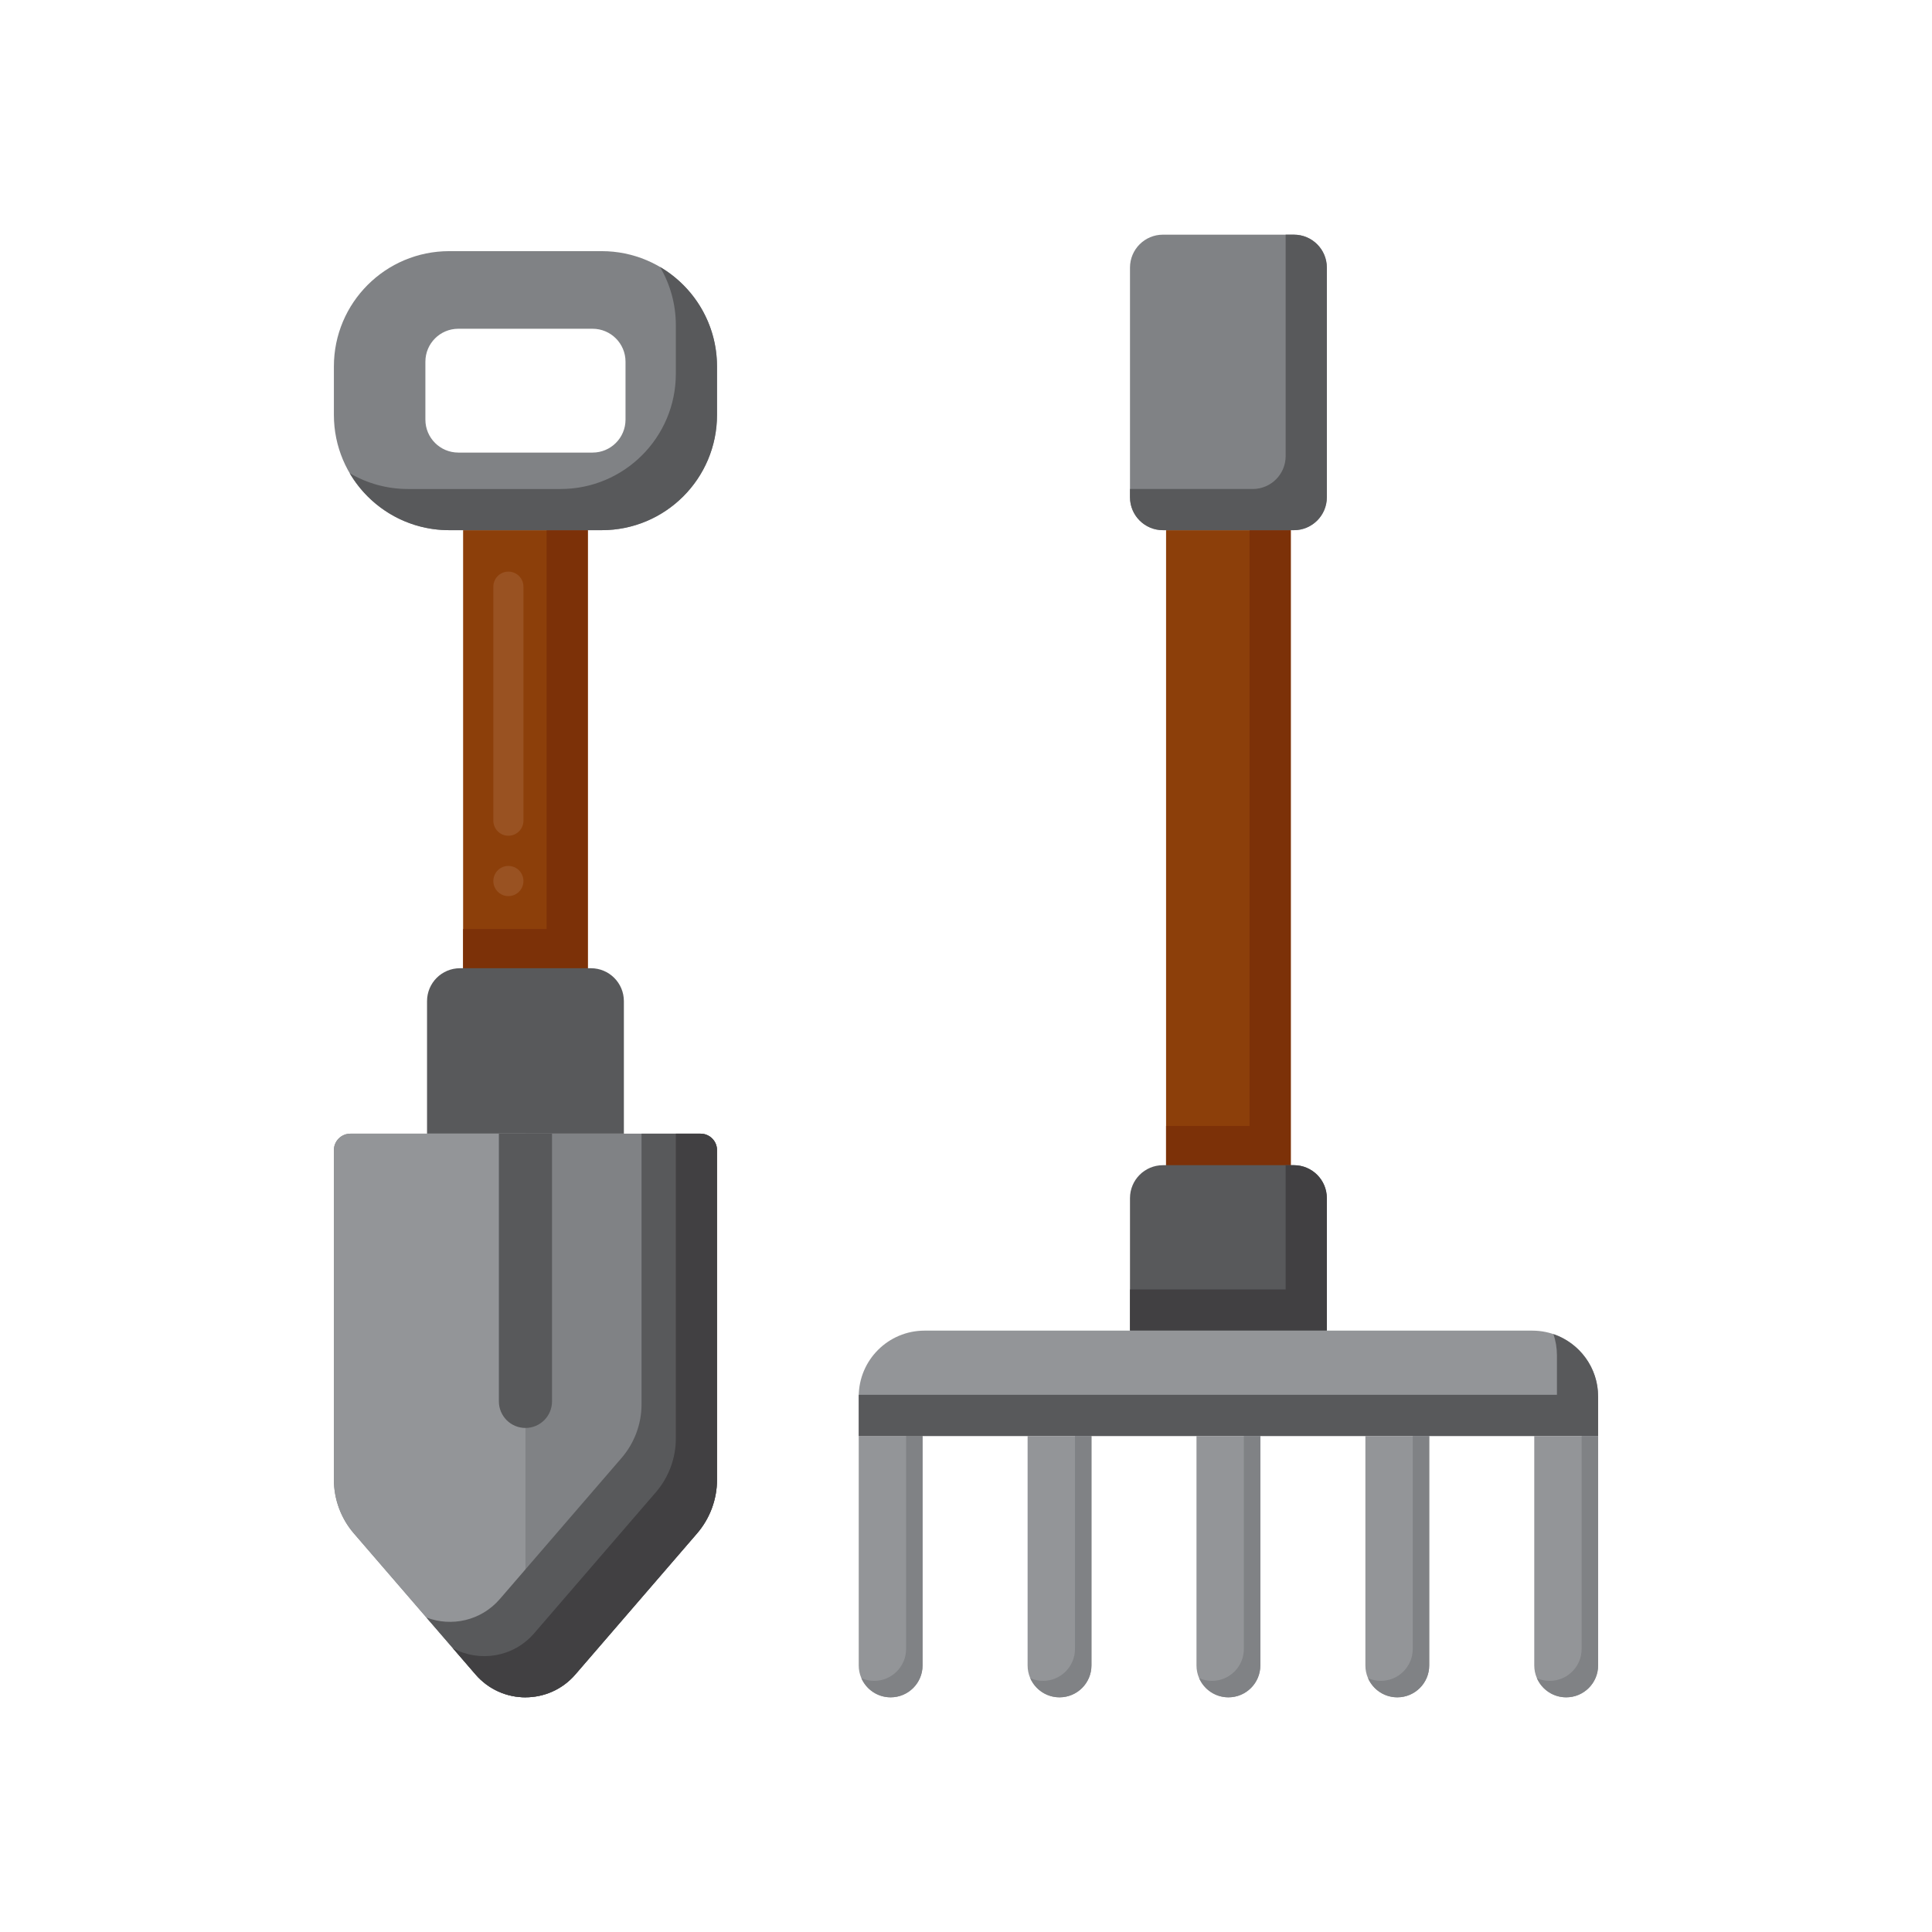 <svg id="Layer_1" enable-background="new 0 0 256 256" height="512" viewBox="0 0 256 256" width="512" xmlns="http://www.w3.org/2000/svg"><g><g><g><g><path d="m61.365 70.252h16.521v58.306h-16.521z" fill="#8c3f0a"/></g></g><g><g><path d="m67.359 118.74c-1.1 0-1.989-.9-1.989-2s.89-2 1.989-2c1.11 0 2 .9 2 2s-.889 2-2 2zm0-8c-1.1 0-1.989-.9-1.989-2v-31c0-1.1.89-2 1.989-2 1.11 0 2 .9 2 2v31c0 1.1-.889 2-2 2z" fill="#995222"/></g></g><g><g><path d="m72.43 70.252v52.85h-11.065v5.456h16.521v-58.306z" fill="#7c3108"/></g></g><g><g><path d="m82.667 150.217h-26.083v-17.557c0-2.411 1.954-4.365 4.365-4.365h17.353c2.411 0 4.365 1.954 4.365 4.365z" fill="#58595b"/></g></g><g><g><path d="m92.358 203.189-16.123 18.688c-3.482 4.036-9.737 4.036-13.22 0l-16.123-18.688c-1.709-1.981-2.65-4.511-2.65-7.128v-43.662c0-1.205.977-2.182 2.182-2.182h46.401c1.205 0 2.182.977 2.182 2.182v43.662c.001 2.617-.939 5.147-2.649 7.128z" fill="#808285"/></g></g><g><g><path d="m46.425 150.217c-1.205 0-2.182.977-2.182 2.182v43.662c0 2.617.94 5.147 2.65 7.128l16.123 18.688c1.741 2.018 4.175 3.027 6.61 3.027v-74.688h-23.201z" fill="#939598"/></g></g><path d="m92.826 150.217h-7.818v35.844c0 2.617-.94 5.147-2.65 7.128l-16.123 18.688c-2.499 2.896-6.425 3.714-9.73 2.454l6.51 7.546c3.482 4.036 9.737 4.036 13.22 0l16.123-18.688c1.709-1.981 2.65-4.511 2.65-7.128v-43.662c0-1.205-.977-2.182-2.182-2.182z" fill="#58595b"/><g><g><path d="m92.826 150.217h-3.274v40.388c0 2.617-.94 5.147-2.65 7.128l-16.123 18.688c-2.765 3.205-7.277 3.864-10.762 1.981l2.999 3.476c3.482 4.036 9.737 4.036 13.22 0l16.123-18.688c1.709-1.982 2.65-4.511 2.65-7.128v-43.662c-.001-1.206-.978-2.183-2.183-2.183z" fill="#414042"/></g></g><g><g><path d="m44.242 48.555v6.42c0 8.437 6.84 15.277 15.277 15.277h20.212c8.437 0 15.277-6.84 15.277-15.277v-6.42c0-8.437-6.84-15.277-15.277-15.277h-20.211c-8.438 0-15.278 6.84-15.278 15.277zm34.278 11.414h-17.789c-2.411 0-4.365-1.954-4.365-4.365v-7.678c0-2.411 1.954-4.365 4.365-4.365h17.789c2.411 0 4.365 1.954 4.365 4.365v7.678c0 2.411-1.954 4.365-4.365 4.365z" fill="#808285"/></g></g><g><g><g><path d="m87.457 35.373c1.331 2.267 2.095 4.907 2.095 7.726v6.42c0 8.437-6.84 15.277-15.277 15.277h-20.212c-2.819 0-5.459-.764-7.726-2.095 2.654 4.518 7.564 7.551 13.182 7.551h20.212c8.437 0 15.277-6.84 15.277-15.277v-6.42c0-5.619-3.033-10.528-7.551-13.182z" fill="#58595b"/></g></g></g></g><g><g><path d="m69.625 189.212c-1.944 0-3.52-1.576-3.52-3.52v-35.475h7.041v35.475c0 1.944-1.576 3.52-3.521 3.52z" fill="#58595b"/></g></g><g><g><g><path d="m118.015 224.905c-2.336 0-4.23-1.894-4.23-4.23v-30.398h8.459v30.398c.001 2.336-1.893 4.23-4.229 4.23z" fill="#939598"/></g></g><g><g><path d="m120.062 190.276v28.216c0 2.336-1.894 4.23-4.23 4.23-.602 0-1.175-.126-1.694-.353.653 1.493 2.143 2.536 3.876 2.536 2.336 0 4.23-1.894 4.23-4.23v-30.398h-2.182z" fill="#808285"/></g></g><g><g><g><g><path d="m154.511 70.252h16.521v84.405h-16.521z" fill="#8c3f0a"/></g></g><g><g><path d="m165.576 70.252v78.949h-11.065v5.456h16.521v-84.405z" fill="#7c3108"/></g></g><g><g><path d="m175.813 176.316h-26.083v-17.557c0-2.411 1.954-4.365 4.365-4.365h17.353c2.411 0 4.365 1.954 4.365 4.365z" fill="#58595b"/></g></g><g><g><path d="m171.448 154.394h-1.091v16.466h-20.627v5.456h26.083v-17.557c0-2.411-1.954-4.365-4.365-4.365z" fill="#414042"/></g></g><g><g><path d="m171.448 70.252h-17.353c-2.411 0-4.365-1.954-4.365-4.365v-30.427c0-2.411 1.954-4.365 4.365-4.365h17.353c2.411 0 4.365 1.954 4.365 4.365v30.427c0 2.411-1.954 4.365-4.365 4.365z" fill="#808285"/></g></g><g><g><path d="m171.448 31.095h-1.091v29.335c0 2.411-1.954 4.365-4.365 4.365h-16.262v1.091c0 2.411 1.954 4.365 4.365 4.365h17.353c2.411 0 4.365-1.954 4.365-4.365v-30.426c0-2.41-1.954-4.365-4.365-4.365z" fill="#58595b"/></g></g></g><g><g><path d="m211.758 190.276h-97.972v-5.231c0-4.821 3.908-8.73 8.73-8.73h80.513c4.821 0 8.73 3.908 8.73 8.73v5.231z" fill="#939598"/></g></g><g><g><path d="m205.839 176.778c.3.882.463 1.828.463 2.811v5.231h-92.513c-.002.075-.003.15-.003.225v5.231h97.972v-5.231c0-3.837-2.477-7.097-5.919-8.267z" fill="#58595b"/></g></g><g><g><path d="m140.393 224.905c-2.336 0-4.23-1.894-4.23-4.23v-30.398h8.459v30.398c.001 2.336-1.893 4.23-4.229 4.23z" fill="#939598"/></g></g><g><g><path d="m142.441 190.276v28.216c0 2.336-1.894 4.23-4.23 4.23-.602 0-1.175-.126-1.694-.353.653 1.493 2.143 2.536 3.876 2.536 2.336 0 4.23-1.894 4.23-4.23v-30.398h-2.182z" fill="#808285"/></g></g><g><g><path d="m162.771 224.905c-2.336 0-4.23-1.894-4.23-4.23v-30.398h8.459v30.398c.001 2.336-1.893 4.23-4.229 4.23z" fill="#939598"/></g></g><g><g><path d="m164.819 190.276v28.216c0 2.336-1.894 4.23-4.23 4.23-.602 0-1.175-.126-1.694-.353.653 1.493 2.143 2.536 3.876 2.536 2.336 0 4.23-1.894 4.23-4.23v-30.398h-2.182z" fill="#808285"/></g></g><g><g><path d="m185.15 224.905c-2.336 0-4.23-1.894-4.23-4.23v-30.398h8.459v30.398c0 2.336-1.893 4.23-4.229 4.23z" fill="#939598"/></g></g><g><g><path d="m187.197 190.276v28.216c0 2.336-1.894 4.23-4.23 4.23-.602 0-1.175-.126-1.694-.353.653 1.493 2.143 2.536 3.876 2.536 2.336 0 4.23-1.894 4.23-4.23v-30.398h-2.182z" fill="#808285"/></g></g><g><g><path d="m207.528 224.905c-2.336 0-4.23-1.894-4.23-4.23v-30.398h8.46v30.398c0 2.336-1.894 4.23-4.23 4.23z" fill="#939598"/></g></g><g><g><path d="m209.575 190.276v28.216c0 2.336-1.894 4.23-4.23 4.23-.602 0-1.175-.126-1.694-.353.653 1.493 2.143 2.536 3.877 2.536 2.336 0 4.23-1.894 4.23-4.23v-30.398h-2.183z" fill="#808285"/></g></g></g></g></g></svg>
